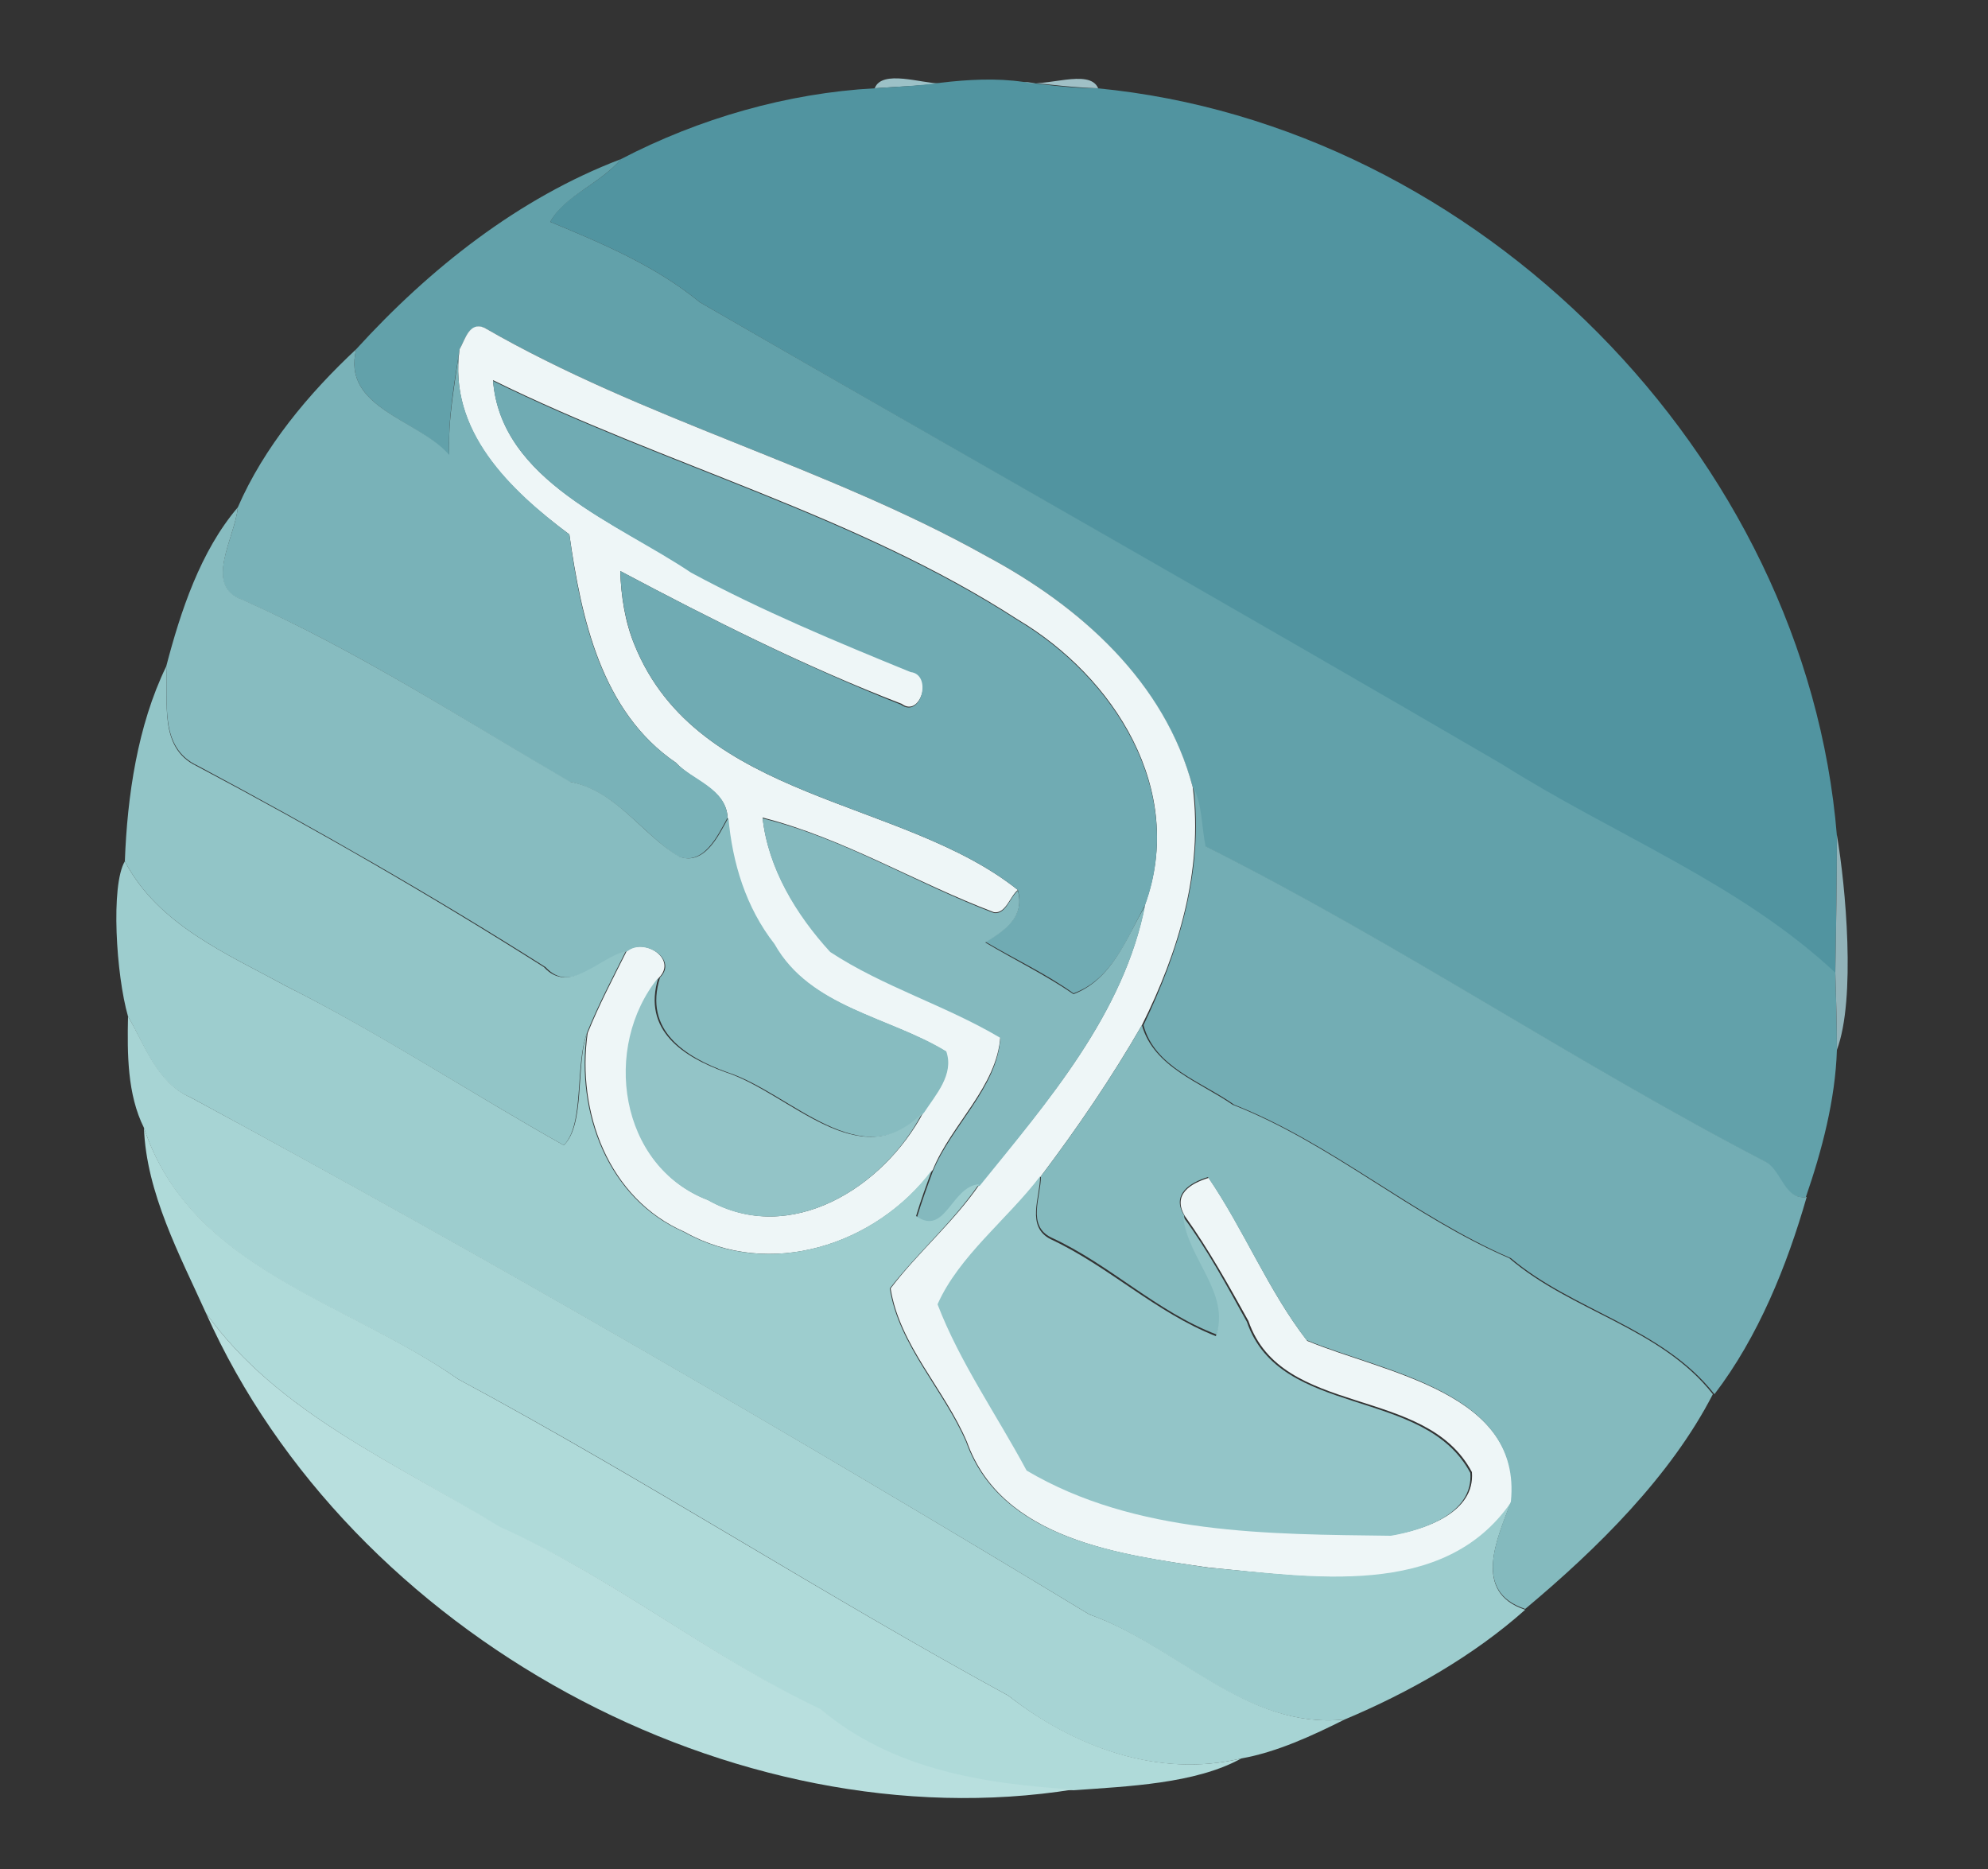 <?xml version="1.0" encoding="utf-8"?>
<!-- Generator: Adobe Illustrator 26.0.3, SVG Export Plug-In . SVG Version: 6.00 Build 0)  -->
<svg version="1.1" id="Layer_1" xmlns="http://www.w3.org/2000/svg" xmlns:xlink="http://www.w3.org/1999/xlink" x="0px" y="0px"
	 viewBox="0 0 250 235" style="enable-background:new 0 0 250 235;" xml:space="preserve">
<rect x="0" y="0" width="250" height="235" fill="#333333" stroke="none"/>
<style type="text/css">
	.st0{fill:#9CC1C7;}
	.st1{fill:#5194A0;}
	.st2{fill:#A0C0C6;}
	.st3{fill:#62A1AA;}
	.st4{fill:#EEF6F7;}
	.st5{fill:#79B2B8;}
	.st6{fill:#70ABB3;}
	.st7{fill:#87BCC0;}
	.st8{fill:#92C5C7;}
	.st9{fill:#73ADB4;}
	.st10{fill:#84B9BE;}
	.st11{fill:#92B3B9;}
	.st12{fill:#9DCDCE;}
	.st13{fill:#93C4C7;}
	.st14{fill:#A7D4D4;}
	.st15{fill:#84BABE;}
	.st16{fill:#AFDAD9;}
	.st17{fill:#93C5C8;}
	.st18{fill:#B8DFDE;}
</style>
<g id="_x23_9cc1c7ff">
	<path class="st0" d="M110,11.1c0.9-2.4,5.9-0.6,8.3-0.6C115.6,10.8,112.8,10.9,110,11.1z"/>
</g>
<g id="_x23_5194a0ff">
	<path class="st1" d="M118.3,10.4c3.4-0.4,7-0.6,10.4-0.1c3.1,0.4,6.2,0.8,9.3,0.8c47.8,4.6,89.1,46.1,93,94
		c0,5.8-0.1,11.6-0.2,17.3c-12.2-11.2-28-17.3-41.9-26.2C155.3,76.6,121.5,57.4,88,38c-5.6-4.6-12.3-7.4-18.8-10.1
		c1.6-3.2,6.3-4.8,8.9-7.9c9.8-5.1,20.9-8.3,31.9-8.9C112.8,10.9,115.6,10.8,118.3,10.4z"/>
</g>
<g id="_x23_a0c0c6ff">
	<path class="st2" d="M128.8,10.3c2.5,0.8,8.2-1.8,9.3,0.8C134.9,11,131.8,10.6,128.8,10.3z"/>
</g>
<g id="_x23_62a1aaff">
	<path class="st3" d="M44.8,43.9C54,33.8,65.2,24.9,78.1,20c-2.5,3-7.2,4.7-8.9,7.9C75.7,30.6,82.4,33.4,88,38
		c33.6,19.4,67.3,38.5,100.9,58.1c13.9,8.8,29.8,14.9,41.9,26.2c0.1,3.2,0.2,6.5,0.2,9.7c-0.2,6.3-1.9,12.7-3.9,18.5
		c-2.8,0.4-3.1-3.2-5.1-4.4c-23.9-12.4-46.4-27.6-70.5-39.7c-0.5-2.5-0.4-5.1-1.5-7.4c-3.6-13.3-14.2-22.8-26-29.1
		C103.8,58.6,81,52.8,60.9,41.2c-1.9-0.7-2.4,1.5-3.1,2.7c-0.7,4.4-1.5,8.9-1.3,13.4C52.6,52.7,42.9,51.3,44.8,43.9z"/>
</g>
<g id="_x23_eef6f7ff">
	<path class="st4" d="M57.8,43.9c0.7-1.2,1.2-3.5,3.1-2.7C81,52.8,103.8,58.6,124,69.9c11.8,6.3,22.5,15.8,26,29.1
		c1.3,10.5-1.8,20.7-6.4,29.9c-3.8,6.6-8.1,12.9-12.7,19c-4.1,5.4-10.2,10-12.9,16.1c2.8,7.3,7.5,14,11.3,20.8
		c13.6,8.1,30.4,7.9,45.8,8.2c4.1-0.7,10.4-2.8,10-7.9c-5.8-11-23.9-6.8-28.1-19c-2.5-4.5-5-9-8-13.2c-1.6-2.7,0.7-4.1,3-4.8
		c4.5,6.6,7.5,14.2,12.4,20.5c9.9,4.1,27.1,6.5,25.7,20.3c-8.5,12.4-25.2,9.4-38.1,8.2c-11.1-1.6-26-3.5-30.4-15.8
		c-2.8-6.6-8.5-12.2-9.6-19.3c3.4-4.5,7.9-8.3,11.2-13.1c8.6-10.4,18.2-21.6,20.8-35.2c5.2-14.4-3.9-28.6-16-35.8
		c-20.4-13.2-44.3-19.4-66-30.1C63,60.5,77.7,65.8,87,71.9c8.9,4.9,18.2,8.7,27.6,12.5c2.8,0.2,1.2,5.9-1.2,4.1
		C101.2,83.8,89.5,77.9,78,71.8c0.1,3.2,0.6,6.4,1.8,9.3c8,19.7,33.7,19.2,48.2,30.8c-1,0.8-1.5,3-3,2.8
		c-9.8-3.7-18.9-9.3-29.1-11.9c0.7,6.3,4.2,12.1,8.5,16.7c6.7,4.4,14.5,6.7,21.4,10.8c-0.4,6.3-6.2,11.1-8.5,16.8
		c-7.2,9.5-20.5,13.8-31.2,7.8c-9.6-4.2-13.6-15.1-12.2-25c1.4-3.5,3.2-6.9,4.9-10.3c2.1-1.8,6.4,0.9,4.1,3.3
		c-7.1,8.8-5,23.7,6.2,28c10.3,5.8,22-1.6,27-11c1.5-2.3,3.8-4.7,2.8-7.7c-7.2-4.4-17.1-5.5-21.6-13.5c-3.6-4.6-5.3-10.2-5.8-15.9
		c-0.2-3.6-4.4-4.6-6.5-6.9c-9.4-6.4-11.9-18.2-13.4-28.7C64.2,61.7,56.3,54.3,57.8,43.9z"/>
</g>
<g id="_x23_79b2b8ff">
	<path class="st5" d="M29.9,63.8c3.3-7.6,8.9-14.3,14.9-19.9c-1.9,7.4,7.8,8.8,11.7,13.3c-0.2-4.5,0.7-8.9,1.3-13.4
		c-1.5,10.4,6.4,17.8,13.8,23.4c1.4,10.5,4,22.3,13.4,28.7c2.1,2.2,6.3,3.2,6.5,6.9c-1.2,2.2-3,6.1-6.2,4.9c-4.7-3-7.9-8.3-13.7-9.4
		c-13.5-7.9-26.8-16.6-41.2-22.9C25.5,73.7,29.6,67.5,29.9,63.8z"/>
</g>
<g id="_x23_70abb3ff">
	<path class="st6" d="M62,47.9c21.7,10.7,45.6,16.9,66,30.1c12.1,7.2,21.2,21.5,16,35.8c-2.3,4.2-4.1,9.3-9,11.1
		c-3.5-2.5-7.4-4.3-11.1-6.5c2.5-1.4,5-3.2,4.1-6.5c-14.5-11.6-40.2-11.1-48.2-30.8c-1.2-3-1.7-6.2-1.8-9.3
		c11.5,6.1,23.2,12,35.3,16.8c2.5,1.8,4-3.8,1.2-4.1c-9.3-3.8-18.7-7.7-27.6-12.5C77.7,65.8,63,60.5,62,47.9z"/>
</g>
<g id="_x23_87bcc0ff">
	<path class="st7" d="M20.9,83.8c1.8-6.9,4.3-14.5,9-20c-0.3,3.7-4.4,9.9,0.6,11.6c14.4,6.4,27.7,15,41.2,22.9
		c5.8,1.1,8.9,6.5,13.7,9.4c3.2,1.2,5-2.7,6.2-4.9c0.5,5.7,2.2,11.3,5.8,15.9c4.5,8,14.4,9.1,21.6,13.5c1,2.9-1.3,5.4-2.8,7.7
		c-7.9,8.2-16.7-2.5-24.8-5.1c-5.2-1.9-10.5-5.2-8.4-11.9c2.3-2.3-2-5-4.1-3.3c-3.4,0.8-7.1,5.5-10.3,2c-14.2-9-28.9-17.4-43.7-25.3
		C19.9,94,21.2,88.2,20.9,83.8z"/>
</g>
<g id="_x23_92c5c7ff">
	<path class="st8" d="M15.7,108.3c0.3-8.2,1.6-17.1,5.2-24.5c0.3,4.4-1,10.2,3.8,12.5c14.9,7.9,29.5,16.3,43.7,25.3
		c3.2,3.5,6.9-1.2,10.3-2c-1.7,3.4-3.5,6.8-4.9,10.3c-1.5,4.1-0.3,11.5-2.9,14.1c-11.6-6.5-23-14-34.9-20
		C28.5,119.9,19.9,116.3,15.7,108.3z"/>
</g>
<g id="_x23_73adb4ff">
	<path class="st9" d="M150.1,99c1.1,2.3,1,4.9,1.5,7.4c24.1,12.1,46.6,27.3,70.5,39.7c2,1.2,2.3,4.8,5.1,4.4
		c-2.5,8.7-6.1,17.6-11.6,24.8c-6.6-8.4-17.8-10.5-25.6-17.1c-12.3-5.3-22.4-14.4-34.8-19.3c-4.1-2.9-10-4.7-11.4-10
		C148.2,119.7,151.4,109.5,150.1,99z"/>
</g>
<g id="_x23_84b9beff">
	<path class="st10" d="M95.9,102.9c10.2,2.5,19.3,8.2,29.1,11.9c1.5,0.2,2-2,3-2.8c0.9,3.3-1.6,5-4.1,6.5c3.7,2.2,7.6,4.1,11.1,6.5
		c4.9-1.9,6.6-7,9-11.1c-2.7,13.6-12.3,24.7-20.8,35.2c-3.5,0.3-4.2,6.5-7.9,4c0.6-2,1.3-3.9,2-5.8c2.3-5.7,8.1-10.5,8.5-16.8
		c-6.9-4.1-14.7-6.4-21.4-10.8C100.1,115,96.6,109.2,95.9,102.9z"/>
</g>
<g id="_x23_92b3b9ff">
	<path class="st11" d="M231,105c1.1,6.4,2.4,20.6,0,27c0-3.2-0.1-6.5-0.2-9.7C230.9,116.5,231,110.8,231,105z"/>
</g>
<g id="_x23_9dcdceff">
	<path class="st12" d="M16.1,127.8c-1.5-5.2-2.2-16.5-0.4-19.5c4.2,8,12.8,11.6,20.3,15.7c12,6,23.3,13.5,34.9,20
		c2.7-2.6,1.5-10,2.9-14.1c-1.4,9.9,2.6,20.8,12.2,25c10.7,6,24.1,1.7,31.2-7.8c-0.7,1.9-1.4,3.8-2,5.8c3.7,2.6,4.4-3.7,7.9-4
		c-3.3,4.8-7.7,8.6-11.2,13.1c1.1,7.1,6.8,12.8,9.6,19.3c4.4,12.3,19.3,14.1,30.4,15.8c12.9,1.1,29.6,4.1,38.1-8.2
		c-1.7,4.5-4.9,11.3,1.8,13.5c-6.5,5.8-14.6,10.4-22.7,13.8c-12.5,1.3-21.2-9.3-32.1-13.2c-37-22.4-74.8-44.3-113-65
		C19.7,136.2,18.3,131.6,16.1,127.8z"/>
</g>
<g id="_x23_93c4c7ff">
	<path class="st13" d="M89,150.9c-11.2-4.3-13.3-19.3-6.2-28c-2.1,6.7,3.2,10,8.4,11.9c8.1,2.6,16.9,13.3,24.8,5.1
		C111.1,149.4,99.3,156.7,89,150.9z"/>
</g>
<g id="_x23_a7d4d4ff">
	<path class="st14" d="M16.1,127.8c2.2,3.7,3.6,8.3,7.9,10.2c38.2,20.6,76,42.6,113,65c10.9,3.8,19.7,14.5,32.1,13.2
		c-4,2-8.5,4.1-13,4.9c-10.4,2.5-21.1-1.4-29.3-7.9c-23.3-12.7-45.7-27.2-69.2-39.8c-13.9-9.7-33.6-13.7-39.5-31.6
		C16,137.6,16,132.5,16.1,127.8z"/>
</g>
<g id="_x23_84babeff">
	<path class="st15" d="M130.9,147.9c4.6-6.1,8.9-12.4,12.7-19c1.5,5.3,7.4,7.2,11.4,10c12.5,4.9,22.5,14,34.8,19.3
		c7.8,6.7,19,8.7,25.6,17.1c-5.3,10.3-14.5,19.4-23.6,27c-6.7-2.2-3.5-8.9-1.8-13.5c1.4-13.8-15.8-16.2-25.7-20.3
		c-4.9-6.4-7.9-13.9-12.4-20.5c-2.3,0.7-4.6,2.2-3,4.8c0.5,5.2,6,9.6,4.1,15c-7.6-2.9-13.4-8.8-20.8-12.2
		C129.1,154.1,130.9,150.5,130.9,147.9z"/>
</g>
<g id="_x23_afdad9ff">
	<path class="st16" d="M18.1,141.8c6,17.9,25.6,21.8,39.5,31.6c23.4,12.6,45.9,27.1,69.2,39.8c8.2,6.4,18.8,10.4,29.3,7.9
		c-5.8,3.2-14.3,3.5-21.1,4c-11.3-0.7-22.9-2.5-31.8-10.1c-14-6.7-26.1-16.7-40.3-22.9C50,184,35,177.8,25.9,165.1
		C22.6,157.8,18.4,150,18.1,141.8z"/>
</g>
<g id="_x23_93c5c8ff">
	<path class="st17" d="M117.9,164c2.7-6.1,8.8-10.7,12.9-16.1c0,2.7-1.8,6.3,1.3,7.9c7.3,3.4,13.2,9.2,20.8,12.2
		c1.9-5.4-3.6-9.8-4.1-15c3.1,4.2,5.5,8.7,8,13.2c4.2,12.2,22.3,8.1,28.1,19c0.4,5.1-5.9,7.2-10,7.9c-15.3-0.2-32.1-0.1-45.8-8.2
		C125.4,178,120.7,171.3,117.9,164z"/>
</g>
<g id="_x23_b8dfdeff">
	<path class="st18" d="M25.9,165.1C35,177.8,50,184,62.9,192c14.2,6.3,26.2,16.2,40.3,22.9c9,7.6,20.5,9.4,31.8,10.1
		C92.5,231.8,44.1,205.8,25.9,165.1z"/>
</g>
</svg>
